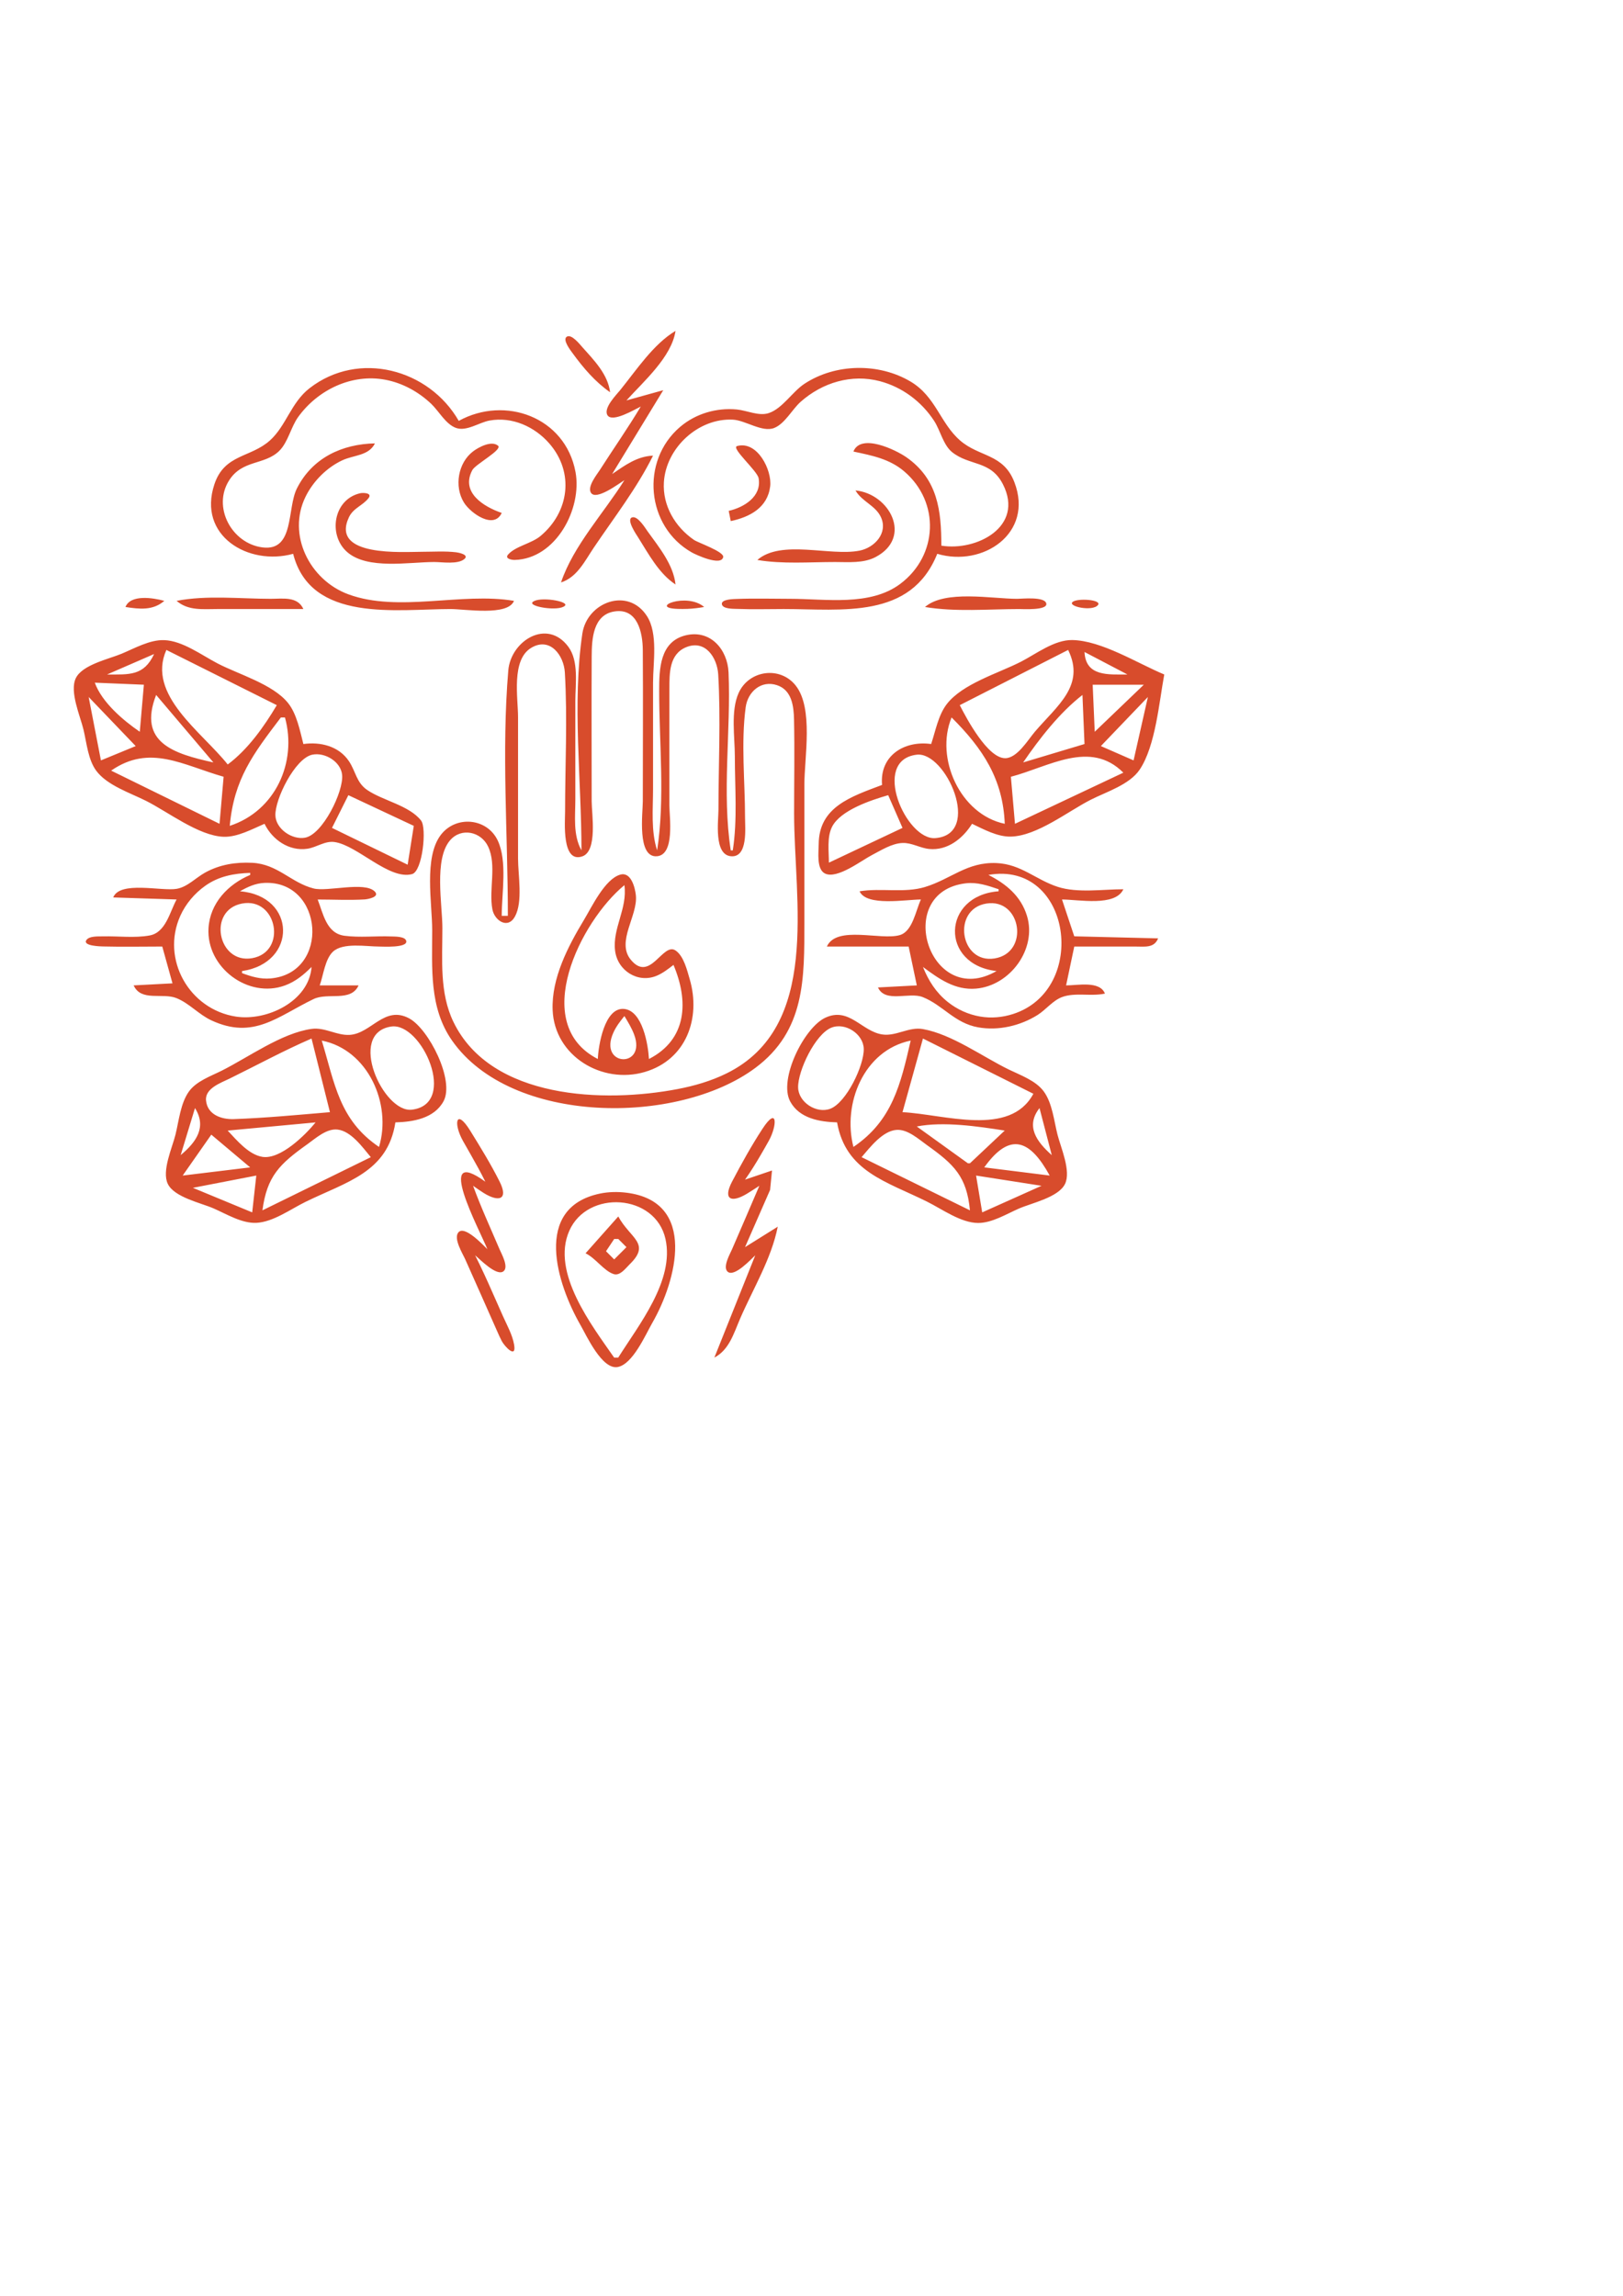 <?xml version="1.0" encoding="UTF-8" standalone="no"?>
<svg
   xmlns:dc="http://purl.org/dc/elements/1.1/"
   xmlns:cc="http://creativecommons.org/ns#"
   xmlns:rdf="http://www.w3.org/1999/02/22-rdf-syntax-ns#"
   xmlns:svg="http://www.w3.org/2000/svg"
   xmlns="http://www.w3.org/2000/svg"
   xmlns:sodipodi="http://sodipodi.sourceforge.net/DTD/sodipodi-0.dtd"
   xmlns:inkscape="http://www.inkscape.org/namespaces/inkscape"
   width="210mm"
   height="297mm"
   viewBox="0 0 210 297"
   version="1.1"
   id="svg8"
   sodipodi:docname="sorcerer.svg"
   inkscape:version="1.0.2-2 (e86c870879, 2021-01-15)"
   inkscape:export-filename="C:\Users\logie\Documents\koding\_GRAFIKI\dnd5eSpells\class icons\fighter.png"
   inkscape:export-xdpi="96"
   inkscape:export-ydpi="96">
  <defs
     id="defs2" />
  <sodipodi:namedview
     id="base"
     pagecolor="#ffffff"
     bordercolor="#666666"
     borderopacity="1.0"
     inkscape:pageopacity="0.0"
     inkscape:pageshadow="2"
     inkscape:zoom="1.4"
     inkscape:cx="74.018439"
     inkscape:cy="543.41137"
     inkscape:document-units="mm"
     inkscape:current-layer="layer1"
     inkscape:document-rotation="0"
     showgrid="false"
     inkscape:window-width="3736"
     inkscape:window-height="2126"
     inkscape:window-x="93"
     inkscape:window-y="-11"
     inkscape:window-maximized="1" />
  <g
     inkscape:label="Layer 1"
     inkscape:groupmode="layer"
     id="layer1">
    <path
       style="fill:#d84c2c;stroke:none;stroke-width:0.265"
       d="m 78.94,50.743 c -0.283,-2.306 -2.049,-4.111 -3.55,-5.785 -0.318,-0.355 -1.423,-1.786 -2.049,-1.402 -0.626,0.384 0.544,1.857 0.77,2.167 1.373,1.885 2.909,3.684 4.829,5.02 m 3.969,1.852 c -1.669,2.793 -3.541,5.461 -5.294,8.201 -0.393,0.615 -1.659,2.156 -1.151,2.953 0.676,1.059 3.672,-1.235 4.328,-1.629 -2.648,4.237 -6.609,8.472 -8.202,13.229 2.084,-0.668 3.08,-2.778 4.239,-4.498 2.617,-3.882 5.585,-7.703 7.667,-11.906 -2.072,0.084 -3.626,1.248 -5.292,2.381 l 6.615,-10.848 -4.763,1.323 c 2.215,-2.452 5.845,-5.611 6.35,-8.996 -2.895,1.742 -5.063,5.076 -7.17,7.673 -0.498,0.614 -2.177,2.303 -1.646,3.221 0.607,1.051 3.611,-0.775 4.318,-1.104 M 37.93,71.645 c 2.278,8.964 13.45,7.144 20.373,7.144 1.878,0 7.41,0.941 8.202,-1.058 -6.786,-1.15 -14.94,1.544 -21.431,-0.847 -5.011,-1.846 -7.966,-7.713 -5.529,-12.647 0.982,-1.987 2.725,-3.743 4.735,-4.685 1.497,-0.702 3.438,-0.572 4.233,-2.194 -4.255,0.087 -8.097,1.867 -10.093,5.822 -1.312,2.6 -0.284,8.17 -4.461,7.635 -3.987,-0.511 -6.51,-5.222 -4.31,-8.677 1.72,-2.701 4.611,-1.944 6.498,-3.824 1.132,-1.128 1.494,-3.076 2.445,-4.387 2.536,-3.498 6.915,-5.615 11.243,-4.806 2.238,0.418 4.316,1.56 5.96,3.121 0.986,0.937 1.867,2.62 3.185,3.109 1.362,0.505 3.017,-0.699 4.348,-0.945 2.928,-0.541 5.864,0.786 7.769,2.989 3.23,3.735 2.557,8.849 -1.174,11.956 -1.166,0.971 -3.224,1.301 -4.18,2.39 -0.478,0.545 0.504,0.703 0.85,0.695 5.345,-0.135 8.753,-6.645 7.873,-11.374 -1.324,-7.117 -9.12,-9.916 -15.108,-6.615 -3.858,-6.719 -12.962,-9.156 -19.306,-4.225 -2.402,1.867 -3.02,4.858 -5.119,6.75 -2.505,2.259 -5.887,1.753 -7.192,5.677 -2.223,6.681 4.43,10.595 10.186,8.995 m 83.873,-1.058 c 0,-4.507 -0.456,-8.582 -4.498,-11.416 -1.432,-1.004 -5.93,-3.152 -6.879,-0.755 2.383,0.51 4.665,0.935 6.578,2.57 4.651,3.976 4.372,10.886 -0.514,14.548 -3.909,2.93 -9.671,1.932 -14.266,1.932 -2.285,0 -4.584,-0.072 -6.867,0.017 -0.342,0.013 -2.084,0.013 -1.948,0.695 0.124,0.621 1.512,0.577 1.948,0.594 2.02,0.079 4.052,0.017 6.074,0.017 7.517,0 16.423,1.367 19.844,-7.144 5.871,1.759 12.521,-2.628 9.982,-9.259 -1.425,-3.723 -4.54,-3.23 -7.037,-5.411 -2.578,-2.251 -3.134,-5.666 -6.387,-7.605 -4.118,-2.455 -9.751,-2.356 -13.755,0.289 -1.556,1.028 -2.84,3.196 -4.607,3.783 -1.28,0.425 -2.833,-0.345 -4.126,-0.468 -2.638,-0.25 -5.319,0.531 -7.344,2.254 -5.164,4.395 -4.404,12.902 1.524,16.246 0.492,0.278 3.808,1.828 4.052,0.59 0.137,-0.693 -3.26,-1.859 -3.777,-2.215 -2.451,-1.686 -4.08,-4.443 -3.897,-7.464 0.269,-4.435 4.44,-8.312 8.914,-8.097 1.633,0.078 3.812,1.691 5.36,1.077 1.384,-0.549 2.323,-2.407 3.416,-3.379 2.807,-2.493 6.601,-3.645 10.273,-2.667 2.896,0.771 5.377,2.63 7.01,5.137 0.79,1.213 1.172,3.113 2.317,4.034 2.263,1.817 4.988,1.028 6.584,4.17 2.791,5.495 -3.446,8.677 -7.974,7.928 M 64.917,66.354 c -2.313,-0.788 -5.363,-2.643 -3.797,-5.548 0.409,-0.758 3.945,-2.632 3.316,-3.152 -0.848,-0.701 -2.502,0.199 -3.204,0.724 -1.966,1.47 -2.494,4.553 -1.2,6.637 0.856,1.378 3.877,3.53 4.886,1.339 m 29.369,-0.265 0.265,1.323 c 2.454,-0.52 4.765,-1.728 5.102,-4.498 0.252,-2.074 -1.645,-5.932 -4.279,-5.211 -0.845,0.231 2.609,3.194 2.782,4.16 0.427,2.382 -1.911,3.782 -3.87,4.227 m -13.229,-4.233 -0.265,0.265 0.265,-0.265 m -34.45,1.95 c -3.477,0.785 -4.194,5.417 -1.688,7.61 2.638,2.308 8.009,1.289 11.267,1.288 1.019,-5.3e-4 3.114,0.348 3.934,-0.418 0.577,-0.54 -0.807,-0.804 -1.081,-0.837 -1.456,-0.178 -2.976,-0.067 -4.44,-0.067 -2.465,0 -11.878,0.714 -9.455,-4.463 0.563,-1.203 1.797,-1.512 2.542,-2.483 0.523,-0.681 -0.704,-0.713 -1.079,-0.629 m 64.083,-0.363 c 0.822,1.452 2.605,1.934 3.302,3.482 0.919,2.043 -0.84,3.925 -2.779,4.308 -3.812,0.751 -10.124,-1.48 -13.223,1.206 3.278,0.55 6.739,0.265 10.054,0.265 1.73,-5.3e-4 3.68,0.189 5.261,-0.649 4.817,-2.554 1.783,-8.184 -2.615,-8.611 M 87.407,75.614 c -0.278,-2.57 -2.135,-4.817 -3.605,-6.864 -0.31,-0.432 -1.315,-2.096 -2.04,-1.808 -0.754,0.299 0.611,2.271 0.812,2.589 1.349,2.142 2.681,4.667 4.833,6.083 m -71.173,2.91 c 1.816,0.28 3.559,0.478 5.027,-0.794 -1.437,-0.391 -4.369,-0.868 -5.027,0.794 m 6.615,-0.794 c 1.503,1.302 3.411,1.058 5.292,1.058 h 11.113 c -0.763,-1.671 -2.648,-1.322 -4.233,-1.323 -3.953,-0.001 -8.282,-0.491 -12.171,0.265 m 46.072,0.154 c -0.629,0.588 3.353,1.244 4.164,0.486 0.629,-0.588 -3.353,-1.245 -4.164,-0.486 m 6.315,32.125 c -1.115,-2 -0.794,-4.394 -0.794,-6.615 V 90.695 c 0,-2.186 0.478,-5.156 -0.906,-7.025 -2.763,-3.73 -7.448,-0.75 -7.769,3.057 -0.881,10.431 -0.056,21.28 -0.056,31.75 h -0.794 c 0,-2.901 0.751,-7.077 -0.52,-9.751 -1.387,-2.918 -5.403,-3.262 -7.35,-0.733 -2.24,2.911 -1.126,8.869 -1.126,12.336 0,4.943 -0.411,10.025 2.571,14.287 7.656,10.943 29.188,11.007 39.228,3.543 6.49,-4.824 6.355,-11.591 6.355,-18.888 V 101.543 c 0,-3.542 1.204,-9.913 -1.12,-12.856 -2.027,-2.566 -6.067,-1.99 -7.388,0.969 -1.044,2.337 -0.487,5.68 -0.487,8.183 0,4.008 0.351,8.202 -0.265,12.171 h -0.265 c -1.163,-7.499 0.039,-15.446 -0.285,-23.019 -0.126,-2.957 -2.33,-5.572 -5.529,-4.806 -3.378,0.81 -3.444,4.383 -3.446,7.187 -0.006,6.728 0.767,13.984 -0.265,20.637 -0.817,-2.532 -0.529,-5.307 -0.529,-7.938 V 88.314 c 0,-2.577 0.673,-6.349 -0.79,-8.616 -2.461,-3.814 -7.753,-1.788 -8.356,2.267 -1.331,8.959 -0.115,18.983 -0.115,28.045 M 91.111,78.525 c -2.245,-1.945 -7.265,0.113 -3.425,0.246 0.43,0.015 0.861,0.011 1.29,-0.004 0.722,-0.026 1.423,-0.122 2.134,-0.242 m 28.575,0 c 3.943,0.661 8.18,0.271 12.171,0.264 0.45,-7.9e-4 3.707,0.203 3.524,-0.711 -0.187,-0.936 -3.144,-0.61 -3.788,-0.611 -3.249,-0.003 -9.324,-1.18 -11.906,1.058 m 19.084,-0.64 c -0.623,0.582 2.596,1.25 3.289,0.392 0.579,-0.717 -2.716,-0.928 -3.289,-0.392 m -59.283,1.218 c 3.015,-0.487 3.668,2.75 3.684,4.978 0.048,6.526 0.002,13.053 0.002,19.579 0,1.482 -0.78,7.332 1.834,7.109 2.335,-0.199 1.605,-5.067 1.605,-6.58 0,-5.027 -0.011,-10.054 5.3e-4,-15.081 0.005,-1.994 -0.037,-4.465 2.151,-5.375 2.5,-1.039 4.04,1.359 4.167,3.524 0.339,5.782 0.031,11.67 0.031,17.461 0,1.459 -0.627,5.859 1.623,6.051 2.225,0.19 1.816,-3.69 1.816,-4.992 0.002,-4.652 -0.538,-9.672 0.083,-14.283 0.269,-1.996 1.994,-3.546 4.068,-2.85 1.902,0.638 2.151,2.707 2.188,4.434 0.087,4.053 0.01,8.116 0.01,12.17 0,11.249 3.492,27.575 -8.731,33.609 -2.001,0.988 -4.164,1.616 -6.35,2.033 -9.469,1.808 -24.112,1.34 -28.982,-8.655 -1.84,-3.777 -1.445,-8.093 -1.445,-12.171 0,-3.027 -1.113,-8.917 0.999,-11.363 1.457,-1.686 4.018,-1.119 4.924,0.828 1.132,2.432 0.058,5.544 0.548,8.118 0.272,1.43 1.982,2.611 2.913,0.928 1.055,-1.907 0.405,-5.388 0.405,-7.507 V 92.812 c 0,-2.546 -0.904,-7.431 1.698,-9.001 2.438,-1.471 4.227,0.974 4.357,3.182 0.351,5.956 0.031,12.023 0.031,17.99 0,1.291 -0.467,6.732 2.23,5.802 1.997,-0.688 1.21,-5.521 1.21,-7.125 0,-6.262 -0.031,-12.524 0.002,-18.785 0.012,-2.194 0.167,-5.326 2.926,-5.772 M 34.226,106.571 c 0.998,2.047 3.172,3.586 5.554,3.226 1.205,-0.183 2.268,-1.05 3.524,-0.864 2.963,0.439 7.055,4.943 10.014,4.146 1.351,-0.364 1.926,-5.955 1.165,-6.928 -1.536,-1.962 -4.928,-2.567 -6.955,-3.944 -1.429,-0.971 -1.49,-2.413 -2.385,-3.745 -1.312,-1.953 -3.698,-2.515 -5.889,-2.209 -0.445,-1.721 -0.855,-3.917 -1.998,-5.326 -1.975,-2.435 -6.381,-3.682 -9.115,-5.107 -2.045,-1.066 -4.507,-2.916 -6.879,-3.009 -1.886,-0.074 -3.86,1.07 -5.556,1.772 -1.644,0.681 -5.071,1.416 -5.9,3.157 -0.831,1.745 0.578,4.899 1,6.661 0.408,1.702 0.589,3.9 1.666,5.333 1.406,1.871 4.376,2.844 6.408,3.861 2.845,1.423 6.836,4.544 10.054,4.655 1.783,0.061 3.691,-0.993 5.292,-1.679 M 120.48,96.252 c -3.502,-0.489 -6.684,1.527 -6.35,5.292 -4.076,1.533 -8.179,2.864 -8.199,7.677 -0.004,1.008 -0.316,3.25 0.831,3.791 1.577,0.744 4.7,-1.696 6.046,-2.391 1.205,-0.623 2.576,-1.514 3.969,-1.568 1.199,-0.046 2.262,0.657 3.44,0.774 2.392,0.237 4.362,-1.354 5.556,-3.256 1.513,0.72 3.307,1.702 5.027,1.657 3.394,-0.088 7.364,-3.259 10.319,-4.762 2.029,-1.032 5.039,-1.949 6.354,-3.917 2.04,-3.054 2.503,-8.704 3.171,-12.293 -3.47,-1.445 -8.112,-4.393 -11.906,-4.456 -2.315,-0.038 -4.638,1.772 -6.615,2.791 -2.922,1.507 -7.609,2.85 -9.645,5.53 -1.082,1.425 -1.434,3.46 -1.997,5.13 m -84.667,-5.027 c -1.636,2.764 -3.753,5.75 -6.35,7.673 -3.369,-4.238 -10.519,-9.019 -7.938,-14.817 l 14.287,7.144 M 138.207,84.081 c 2.26,4.602 -1.431,7.211 -4.306,10.583 -0.883,1.036 -2.287,3.422 -3.842,3.422 -2.261,0 -4.982,-5.108 -5.875,-6.862 l 14.023,-7.144 m 2.117,0.265 5.556,2.91 c -2.474,-7.9e-4 -5.399,0.29 -5.556,-2.91 m -120.385,0.265 c -1.33,2.854 -3.222,2.646 -6.085,2.646 l 6.085,-2.646 m -7.673,3.704 6.35,0.265 -0.529,6.085 c -2.166,-1.479 -4.914,-3.825 -5.821,-6.35 m 135.731,0.265 -6.35,6.085 -0.265,-6.085 h 6.615 m -127.794,1.323 7.408,8.731 c -5.131,-1.134 -9.809,-2.555 -7.408,-8.731 m 119.856,0 0.265,6.35 -7.938,2.381 c 2.107,-3.086 4.714,-6.428 7.673,-8.731 m -128.587,0.265 6.085,6.35 -4.498,1.852 -1.587,-8.202 m 137.054,0 -1.852,8.202 -4.233,-1.852 6.085,-6.35 m -111.654,2.646 c 1.594,5.795 -1.244,12.101 -7.144,14.023 0.555,-6.057 2.999,-9.262 6.615,-14.023 h 0.529 m 86.254,0 c 4.052,4.034 6.652,7.978 6.879,13.758 -5.757,-1.194 -9.053,-8.492 -6.879,-13.758 m -94.192,7.673 -0.529,6.085 -14.023,-6.879 c 5.001,-3.472 9.279,-0.709 14.552,0.794 m 11.452,-2.85 c 1.634,-0.357 3.72,0.889 3.882,2.615 0.202,2.144 -2.514,7.699 -4.794,8.116 -1.671,0.306 -3.778,-1.118 -3.84,-2.872 -0.074,-2.111 2.539,-7.375 4.752,-7.859 m 78.233,-0.004 c 3.772,-0.445 8.527,10.311 2.404,10.791 -3.786,0.297 -8.362,-10.089 -2.404,-10.791 m 26.732,2.325 -14.023,6.615 -0.529,-6.085 c 4.9,-1.281 10.259,-4.836 14.552,-0.529 m -91.81,6.879 -0.794,5.027 -9.79,-4.762 2.117,-4.233 8.467,3.969 m 61.383,-3.969 1.852,4.233 -9.525,4.498 c 2.6e-4,-1.451 -0.267,-3.297 0.406,-4.633 1.09,-2.165 5.086,-3.471 7.267,-4.098 m -100.277,13.229 8.202,0.265 c -0.891,1.626 -1.391,4.27 -3.484,4.653 -1.945,0.356 -4.065,0.069 -6.035,0.119 -0.563,0.014 -1.812,-0.077 -2.167,0.502 -0.458,0.747 1.891,0.794 2.167,0.801 2.553,0.065 5.113,0.01 7.666,0.01 l 1.323,4.763 -5.027,0.265 c 0.976,2.14 3.729,0.913 5.556,1.652 1.64,0.664 2.876,2.113 4.498,2.869 5.474,2.552 8.584,-0.52 13.229,-2.754 1.856,-0.892 4.82,0.426 5.821,-1.767 h -5.027 c 0.469,-1.293 0.679,-3.389 1.708,-4.357 1.303,-1.226 4.326,-0.668 5.965,-0.67 0.45,-7.9e-4 3.707,0.203 3.524,-0.711 -0.124,-0.621 -1.512,-0.577 -1.948,-0.594 -1.999,-0.079 -4.061,0.171 -6.047,-0.09 -2.333,-0.307 -2.74,-2.827 -3.466,-4.689 2.018,0 4.07,0.109 6.084,-0.011 0.367,-0.022 2.006,-0.309 1.308,-1.019 -1.326,-1.349 -6.104,0.059 -7.921,-0.4 -2.907,-0.733 -4.639,-3.156 -7.938,-3.317 -2.148,-0.105 -4.188,0.217 -6.085,1.257 -1.219,0.668 -2.299,1.873 -3.704,2.11 -1.975,0.333 -7.337,-1.069 -8.202,1.115 m 96.573,-0.794 c 0.913,1.988 6.01,1.058 7.938,1.058 -0.666,1.39 -1.058,4.111 -2.723,4.602 -2.465,0.727 -8.177,-1.301 -9.448,1.484 h 10.583 l 1.058,5.027 -5.027,0.265 c 0.945,2.058 4.036,0.547 5.79,1.247 2.627,1.048 4.114,3.369 7.174,3.913 2.612,0.465 5.44,-0.192 7.673,-1.59 1.09,-0.682 1.964,-1.865 3.175,-2.323 1.677,-0.634 3.785,-0.055 5.556,-0.454 -0.666,-1.682 -3.507,-1.058 -5.027,-1.058 l 1.058,-5.027 h 7.938 c 1.205,-5.3e-4 2.407,0.212 2.91,-1.058 l -10.848,-0.265 -1.587,-4.763 c 2.121,0 6.897,0.958 7.938,-1.323 -2.648,0 -5.923,0.511 -8.467,-0.306 -2.854,-0.917 -4.754,-2.943 -7.938,-3.083 -3.821,-0.167 -5.876,2.062 -9.26,3.097 -2.665,0.815 -5.716,0.095 -8.467,0.557 m -30.952,-2.161 c -2.001,0.555 -3.715,4.217 -4.71,5.865 -2.059,3.409 -4.211,7.541 -4.051,11.642 0.232,5.972 6.402,9.656 11.932,8.022 5.361,-1.585 7.277,-6.957 5.807,-11.99 -0.338,-1.155 -0.768,-2.992 -1.825,-3.719 -1.661,-1.141 -3.291,4.236 -5.801,1.193 -1.923,-2.332 0.925,-5.678 0.658,-8.321 -0.098,-0.972 -0.611,-3.08 -2.009,-2.692 M 32.374,112.921 v 0.265 c -2.858,1.2 -5.2,3.646 -5.394,6.879 -0.305,5.074 5.12,9.165 9.891,7.419 1.364,-0.499 2.427,-1.381 3.441,-2.392 -0.329,4.451 -5.787,7.038 -9.79,6.42 -6.035,-0.932 -9.715,-7.417 -7.193,-13.034 0.697,-1.553 1.848,-2.907 3.233,-3.89 1.748,-1.24 3.716,-1.6 5.811,-1.667 m 87.048,12.171 c 2.074,1.54 4.161,3.039 6.879,2.801 4.4,-0.385 7.892,-5.129 6.579,-9.415 -0.783,-2.555 -2.689,-4.13 -4.991,-5.292 10.742,-1.896 13.045,14.85 3.174,17.998 -1.367,0.436 -2.815,0.564 -4.233,0.323 -1.541,-0.262 -2.99,-0.919 -4.209,-1.897 -1.511,-1.211 -2.486,-2.743 -3.199,-4.518 m -88.106,0.794 v -0.265 c 7.2,-1.044 7.048,-9.733 -0.265,-10.319 0.997,-0.574 2.006,-1.037 3.178,-1.086 7.672,-0.325 8.527,11.679 0.791,12.359 -1.31,0.115 -2.496,-0.23 -3.705,-0.69 m 97.896,-10.848 v 0.265 c -7.328,0.54 -7.636,9.485 -0.265,10.319 -8.689,5.001 -13.486,-10.244 -3.968,-11.353 1.475,-0.172 2.857,0.304 4.233,0.77 M 80.792,114.508 c 0.412,3.054 -1.555,5.555 -1.208,8.463 0.311,2.605 2.967,4.286 5.41,3.248 0.793,-0.337 1.47,-0.873 2.148,-1.393 1.977,4.669 1.784,9.634 -3.175,12.171 -0.095,-1.807 -0.822,-6.251 -3.216,-6.475 -2.542,-0.238 -3.329,4.767 -3.398,6.475 -8.885,-4.544 -2.235,-17.833 3.44,-22.49 m -49.469,2.379 c 4.533,-0.854 5.879,6.264 1.299,7.07 -4.436,0.781 -5.822,-6.217 -1.299,-7.07 m 96.307,0.002 c 4.525,-0.722 5.62,6.377 1.047,7.103 -4.472,0.71 -5.537,-6.387 -1.047,-7.103 m -76.471,28.311 c 2.279,-0.06 5.014,-0.506 6.224,-2.725 1.484,-2.721 -1.921,-9.368 -4.431,-10.726 -3.203,-1.732 -4.907,1.949 -7.689,2.128 -1.695,0.11 -3.213,-1.01 -4.952,-0.77 -3.87,0.534 -8.172,3.676 -11.642,5.412 -1.414,0.708 -3.261,1.348 -4.219,2.678 -1.096,1.522 -1.304,3.808 -1.746,5.59 -0.416,1.682 -1.801,4.695 -0.993,6.368 0.837,1.734 4.264,2.454 5.899,3.163 1.678,0.728 3.671,1.965 5.556,1.878 2.168,-0.1 4.447,-1.776 6.35,-2.708 5.32,-2.607 10.647,-3.811 11.642,-10.289 m 57.15,0 c 1.123,6.373 6.379,7.641 11.642,10.254 1.944,0.965 4.379,2.756 6.615,2.759 1.798,0.003 3.682,-1.173 5.292,-1.872 1.641,-0.712 5.089,-1.439 5.94,-3.166 0.82,-1.664 -0.543,-4.715 -0.968,-6.388 -0.451,-1.777 -0.669,-4.084 -1.779,-5.593 -1.031,-1.402 -3.004,-2.092 -4.516,-2.829 -3.413,-1.663 -7.359,-4.561 -11.113,-5.234 -1.831,-0.328 -3.461,0.954 -5.243,0.697 -2.69,-0.387 -4.301,-3.616 -7.4,-2.164 -2.737,1.282 -6.073,7.982 -4.534,10.833 1.185,2.194 3.813,2.642 6.064,2.702 M 80.792,131.442 c 0.463,0.772 0.942,1.544 1.258,2.392 1.652,4.421 -4.684,4.175 -2.684,-0.25 0.36,-0.797 0.879,-1.469 1.426,-2.142 m -30.165,1.357 c 3.948,-0.582 8.683,10.046 2.657,10.758 -3.692,0.436 -8.413,-9.909 -2.657,-10.758 m 56.953,0.143 c 1.798,-0.714 4.142,0.825 4.182,2.751 0.044,2.139 -2.242,6.926 -4.314,7.734 -1.789,0.698 -4.14,-0.824 -4.18,-2.743 -0.044,-2.162 2.226,-6.913 4.311,-7.742 m -67.269,1.41 2.381,9.525 c -4.134,0.35 -8.285,0.748 -12.432,0.897 -1.586,0.057 -3.435,-0.556 -3.602,-2.428 -0.139,-1.566 1.954,-2.273 3.07,-2.822 3.523,-1.731 6.979,-3.611 10.583,-5.172 m 93.398,7.144 c -3.022,5.644 -11.529,2.654 -16.933,2.381 l 2.646,-9.525 14.287,7.144 m -84.667,6.879 c -5.159,-3.492 -5.722,-8.204 -7.408,-13.758 5.981,1.178 9.089,8.199 7.408,13.758 m 68.792,-13.758 c -1.294,5.626 -2.375,10.359 -7.408,13.758 -1.438,-5.573 1.327,-12.505 7.408,-13.758 m -92.604,8.731 c 1.546,2.464 0.171,4.399 -1.852,6.085 l 1.852,-6.085 m 109.273,0 1.587,6.085 c -1.963,-1.743 -3.423,-3.739 -1.587,-6.085 m -71.702,9.525 c -6.701,-4.856 -0.788,6.149 0.265,8.731 -0.491,-0.465 -2.997,-3.199 -3.782,-2.143 -0.606,0.815 0.586,2.722 0.919,3.466 1.38,3.082 2.744,6.171 4.112,9.258 0.192,0.433 0.382,0.869 0.601,1.289 0.37,0.709 1.94,2.387 1.605,0.474 -0.219,-1.251 -0.894,-2.466 -1.412,-3.613 -0.476,-1.055 -0.941,-2.115 -1.407,-3.175 -0.706,-1.604 -1.433,-3.199 -2.224,-4.763 0.607,0.488 2.796,2.783 3.681,2.054 0.69,-0.568 -0.277,-2.265 -0.526,-2.849 -1.159,-2.723 -2.406,-5.419 -3.42,-8.201 0.456,0.317 0.907,0.64 1.378,0.934 1.926,1.2 3.237,0.887 2.058,-1.47 -1.125,-2.248 -2.481,-4.449 -3.804,-6.587 -1.847,-2.986 -2.208,-0.956 -0.951,1.303 l 1.052,1.85 c 0.646,1.134 1.273,2.272 1.853,3.441 m 35.454,0.529 c -1.168,2.737 -2.348,5.47 -3.529,8.201 -0.262,0.606 -1.222,2.259 -0.603,2.884 0.836,0.845 3.083,-1.614 3.603,-2.09 l -5.292,13.229 c 1.923,-1.004 2.513,-3.142 3.328,-5.027 1.665,-3.847 4.058,-7.773 4.874,-11.906 l -4.233,2.646 3.243,-7.405 0.247,-2.51 -3.49,1.184 c 0.727,-1.03 1.386,-2.088 2.019,-3.177 0.357,-0.614 0.714,-1.228 1.057,-1.849 1.104,-1.997 1.146,-4.563 -0.818,-1.555 -1.429,2.187 -2.725,4.527 -3.939,6.84 -1.194,2.277 -0.141,2.802 1.908,1.574 0.551,-0.33 1.085,-0.689 1.624,-1.038 m -57.415,-8.202 c -1.337,1.642 -4.55,4.824 -6.879,4.46 -1.772,-0.277 -3.336,-2.167 -4.498,-3.401 l 11.377,-1.058 m 7.144,4.498 -14.023,6.879 c 0.588,-4.446 2.242,-6.006 5.821,-8.561 1.071,-0.764 2.482,-2.054 3.904,-1.889 1.762,0.204 3.25,2.32 4.298,3.57 m 77.523,6.879 -14.023,-6.879 c 1.092,-1.262 2.697,-3.382 4.505,-3.527 1.445,-0.116 2.867,1.191 3.961,1.971 3.505,2.5 5.136,4.062 5.556,8.435 m 4.498,-10.319 -4.498,4.233 h -0.265 l -6.615,-4.763 c 3.477,-0.671 7.892,-0.016 11.377,0.529 m -97.631,4.763 -8.731,1.058 3.704,-5.292 5.027,4.233 m 103.452,1.058 -8.467,-1.058 c 3.355,-4.692 5.95,-3.53 8.467,1.058 m -102.658,0 -0.529,4.763 -7.673,-3.175 8.202,-1.587 m 101.6,1.323 -7.673,3.44 -0.794,-4.763 8.467,1.323 m -57.15,1.012 c -8.746,1.838 -5.514,11.755 -2.519,16.979 0.794,1.385 2.795,5.813 4.818,5.457 1.958,-0.344 3.609,-4.181 4.495,-5.722 3.096,-5.379 5.896,-15.689 -3.355,-16.832 -1.126,-0.139 -2.327,-0.117 -3.44,0.117 m 2.381,21.213 h -0.529 c -2.877,-4.143 -8.186,-10.996 -5.805,-16.398 2.362,-5.36 11.145,-4.797 12.448,1.053 1.196,5.373 -3.466,11.123 -6.113,15.345 M 75.765,162.133 c 1.305,0.624 2.374,2.286 3.65,2.694 0.817,0.261 1.561,-0.786 2.057,-1.268 2.792,-2.712 0.057,-3.351 -1.473,-6.189 l -4.233,4.763 m 4.233,-1.852 1.058,1.058 -1.587,1.587 -1.058,-1.058 1.058,-1.587 z"
       id="path1631"
       inkscape:export-filename="C:\Users\logie\Documents\koding\_GRAFIKI\dnd5eSpells\class icons\sorcerer.png"
       inkscape:export-xdpi="96"
       inkscape:export-ydpi="96" />
  </g>
</svg>
